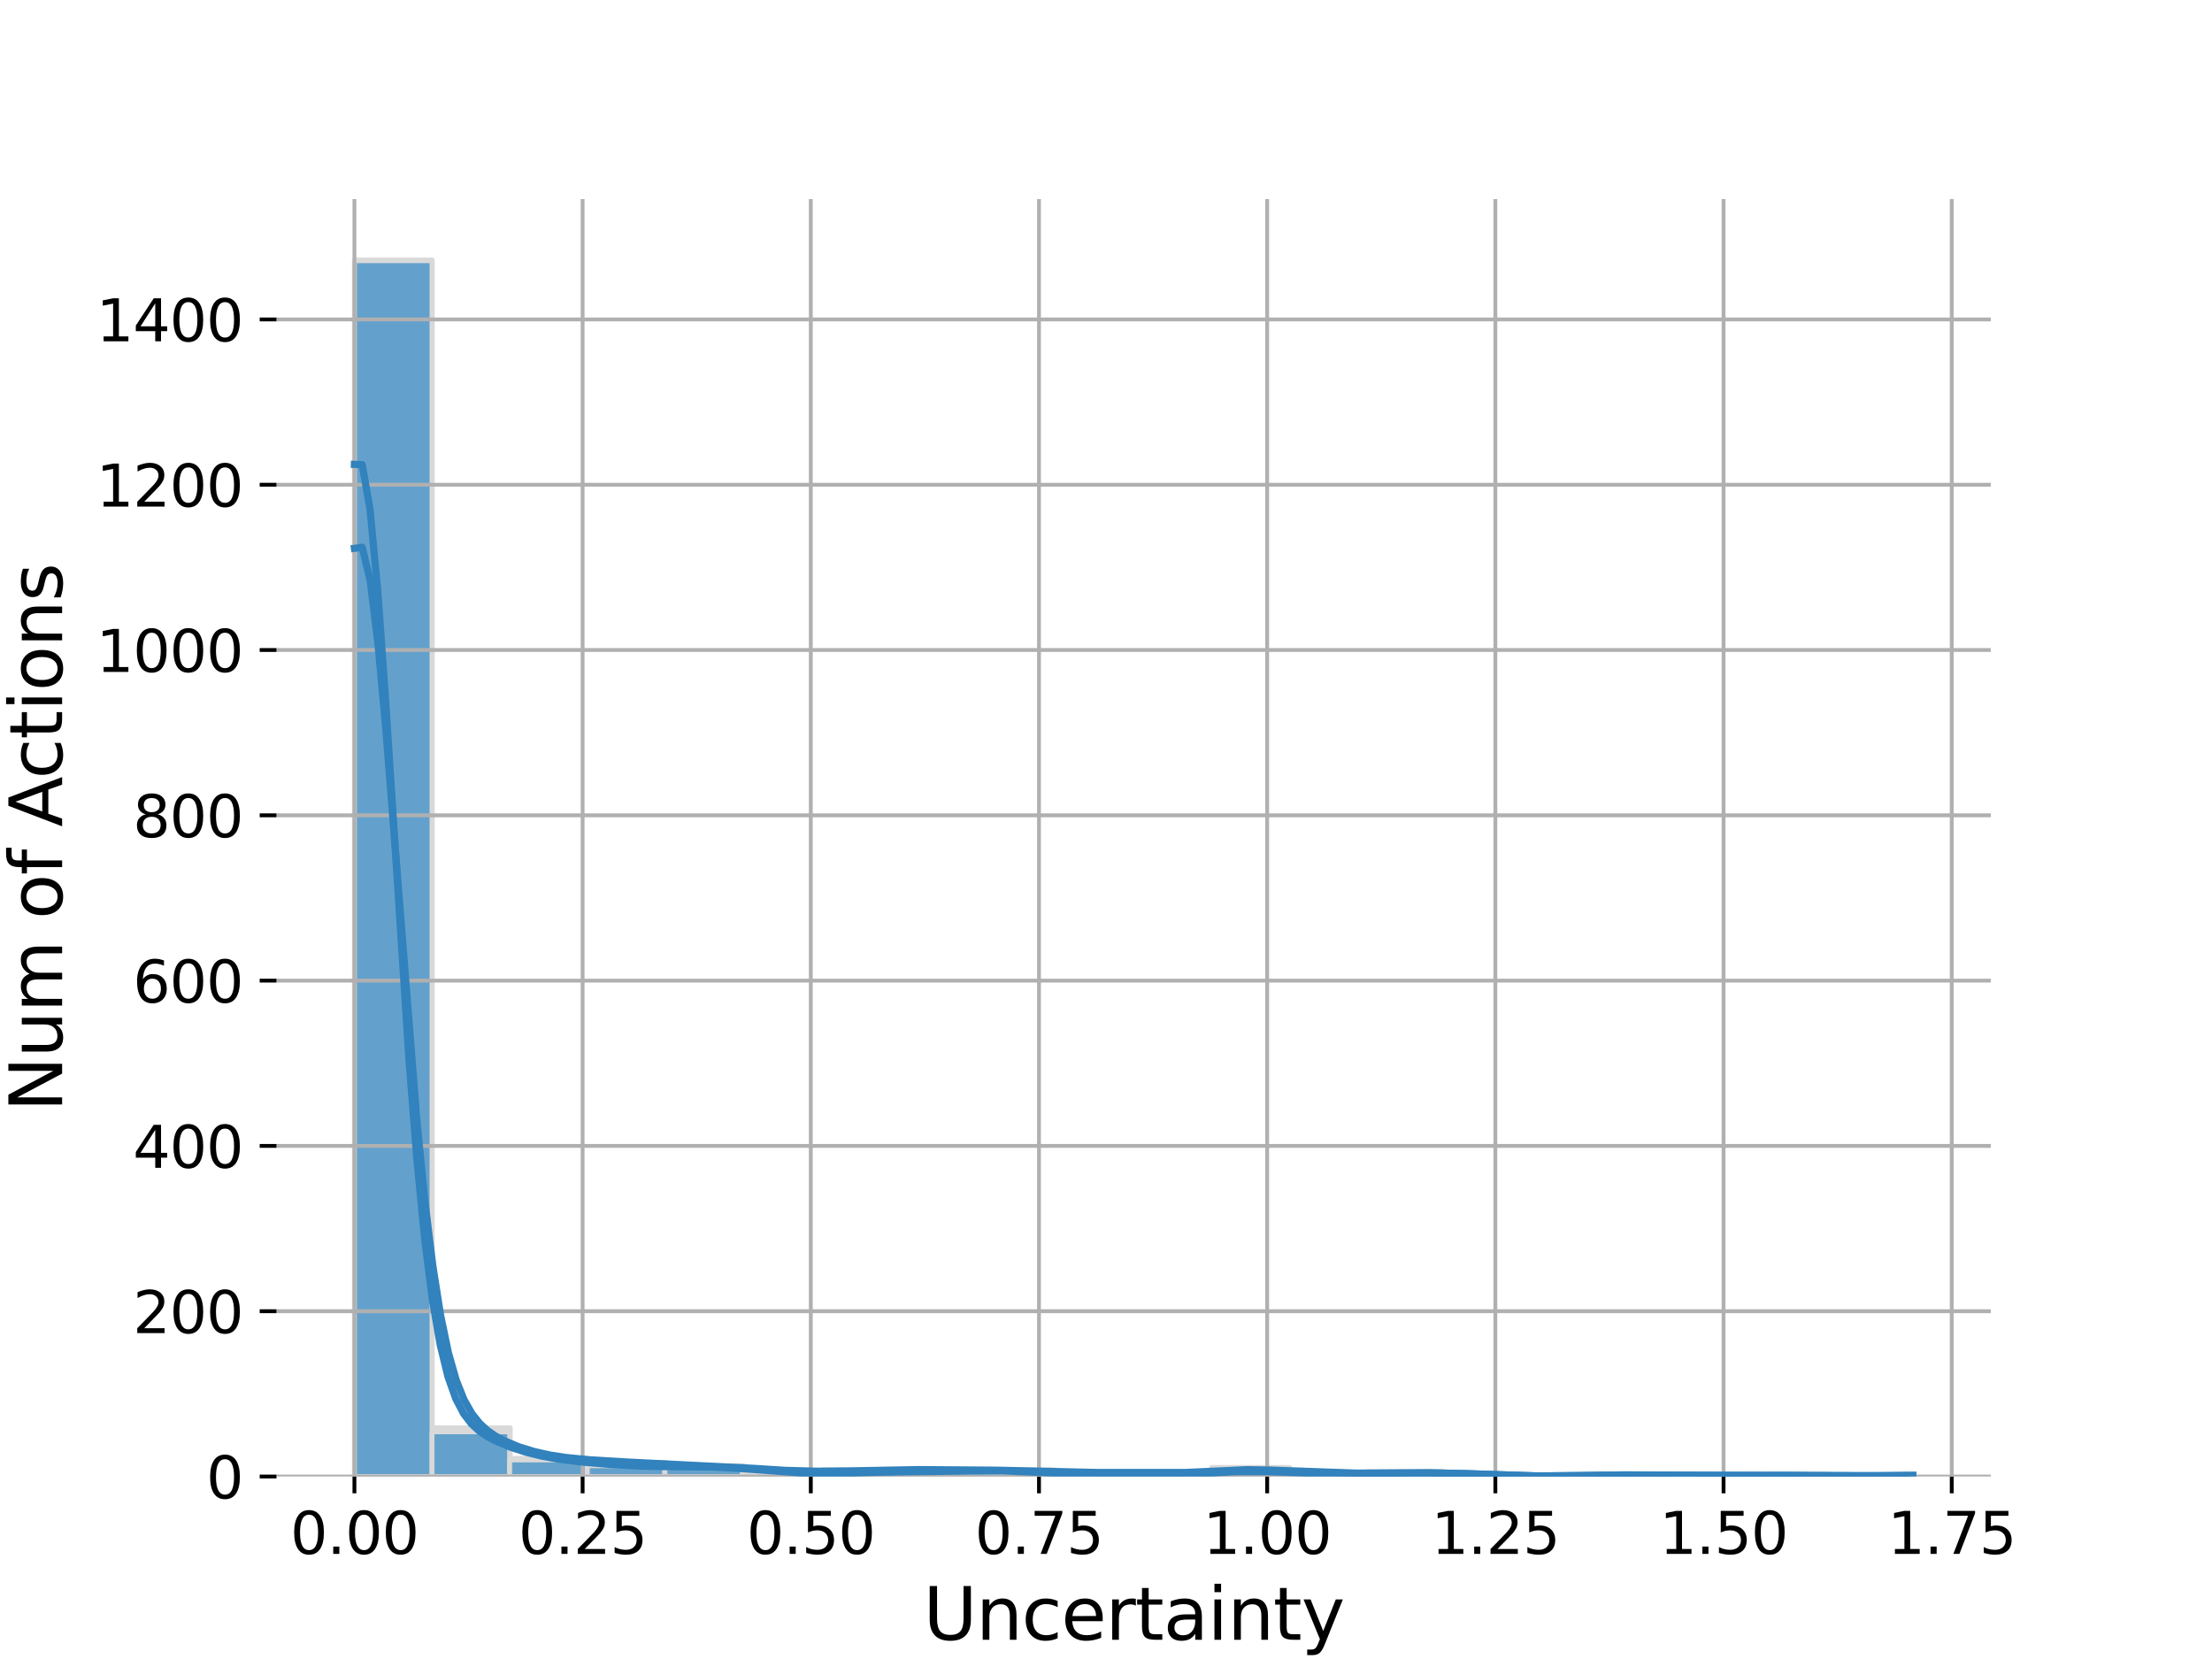 <?xml version="1.0" encoding="utf-8" standalone="no"?>
<!DOCTYPE svg PUBLIC "-//W3C//DTD SVG 1.1//EN"
  "http://www.w3.org/Graphics/SVG/1.1/DTD/svg11.dtd">
<svg xmlns:xlink="http://www.w3.org/1999/xlink" width="460.8pt" height="345.6pt" viewBox="0 0 460.8 345.6" xmlns="http://www.w3.org/2000/svg" version="1.1">
 <defs>
  <style type="text/css">*{stroke-linejoin: round; stroke-linecap: butt}</style>
 </defs>
 <g id="figure_1">
  <g id="patch_1">
   <path d="M 0 345.6 
L 460.8 345.6 
L 460.8 0 
L 0 0 
z
" style="fill: #ffffff"/>
  </g>
  <g id="axes_1">
   <g id="patch_2">
    <path d="M 57.6 307.584 
L 414.72 307.584 
L 414.72 41.472 
L 57.6 41.472 
z
" style="fill: #ffffff"/>
   </g>
   <g id="patch_3">
    <path d="M 73.833 307.584 
L 90.065 307.584 
L 90.065 54.144 
L 73.833 54.144 
z
" clip-path="url(#pf784ac815c)" style="fill: #3182bd; fill-opacity: 0.5; stroke: #d9d9d9; stroke-linejoin: miter"/>
   </g>
   <g id="patch_4">
    <path d="M 90.065 307.584 
L 106.298 307.584 
L 106.298 297.426 
L 90.065 297.426 
z
" clip-path="url(#pf784ac815c)" style="fill: #3182bd; fill-opacity: 0.5; stroke: #d9d9d9; stroke-linejoin: miter"/>
   </g>
   <g id="patch_5">
    <path d="M 106.298 307.584 
L 122.531 307.584 
L 122.531 303.796 
L 106.298 303.796 
z
" clip-path="url(#pf784ac815c)" style="fill: #3182bd; fill-opacity: 0.5; stroke: #d9d9d9; stroke-linejoin: miter"/>
   </g>
   <g id="patch_6">
    <path d="M 122.531 307.584 
L 138.764 307.584 
L 138.764 304.657 
L 122.531 304.657 
z
" clip-path="url(#pf784ac815c)" style="fill: #3182bd; fill-opacity: 0.5; stroke: #d9d9d9; stroke-linejoin: miter"/>
   </g>
   <g id="patch_7">
    <path d="M 138.764 307.584 
L 154.996 307.584 
L 154.996 305.346 
L 138.764 305.346 
z
" clip-path="url(#pf784ac815c)" style="fill: #3182bd; fill-opacity: 0.5; stroke: #d9d9d9; stroke-linejoin: miter"/>
   </g>
   <g id="patch_8">
    <path d="M 154.996 307.584 
L 171.229 307.584 
L 171.229 306.379 
L 154.996 306.379 
z
" clip-path="url(#pf784ac815c)" style="fill: #3182bd; fill-opacity: 0.5; stroke: #d9d9d9; stroke-linejoin: miter"/>
   </g>
   <g id="patch_9">
    <path d="M 171.229 307.584 
L 187.462 307.584 
L 187.462 306.207 
L 171.229 306.207 
z
" clip-path="url(#pf784ac815c)" style="fill: #3182bd; fill-opacity: 0.5; stroke: #d9d9d9; stroke-linejoin: miter"/>
   </g>
   <g id="patch_10">
    <path d="M 187.462 307.584 
L 203.695 307.584 
L 203.695 306.379 
L 187.462 306.379 
z
" clip-path="url(#pf784ac815c)" style="fill: #3182bd; fill-opacity: 0.5; stroke: #d9d9d9; stroke-linejoin: miter"/>
   </g>
   <g id="patch_11">
    <path d="M 203.695 307.584 
L 219.927 307.584 
L 219.927 306.207 
L 203.695 306.207 
z
" clip-path="url(#pf784ac815c)" style="fill: #3182bd; fill-opacity: 0.5; stroke: #d9d9d9; stroke-linejoin: miter"/>
   </g>
   <g id="patch_12">
    <path d="M 219.927 307.584 
L 236.16 307.584 
L 236.16 306.723 
L 219.927 306.723 
z
" clip-path="url(#pf784ac815c)" style="fill: #3182bd; fill-opacity: 0.5; stroke: #d9d9d9; stroke-linejoin: miter"/>
   </g>
   <g id="patch_13">
    <path d="M 236.16 307.584 
L 252.393 307.584 
L 252.393 307.24 
L 236.16 307.24 
z
" clip-path="url(#pf784ac815c)" style="fill: #3182bd; fill-opacity: 0.5; stroke: #d9d9d9; stroke-linejoin: miter"/>
   </g>
   <g id="patch_14">
    <path d="M 252.393 307.584 
L 268.625 307.584 
L 268.625 305.69 
L 252.393 305.69 
z
" clip-path="url(#pf784ac815c)" style="fill: #3182bd; fill-opacity: 0.5; stroke: #d9d9d9; stroke-linejoin: miter"/>
   </g>
   <g id="patch_15">
    <path d="M 268.625 307.584 
L 284.858 307.584 
L 284.858 307.067 
L 268.625 307.067 
z
" clip-path="url(#pf784ac815c)" style="fill: #3182bd; fill-opacity: 0.5; stroke: #d9d9d9; stroke-linejoin: miter"/>
   </g>
   <g id="patch_16">
    <path d="M 284.858 307.584 
L 301.091 307.584 
L 301.091 306.551 
L 284.858 306.551 
z
" clip-path="url(#pf784ac815c)" style="fill: #3182bd; fill-opacity: 0.5; stroke: #d9d9d9; stroke-linejoin: miter"/>
   </g>
   <g id="patch_17">
    <path d="M 301.091 307.584 
L 317.324 307.584 
L 317.324 307.24 
L 301.091 307.24 
z
" clip-path="url(#pf784ac815c)" style="fill: #3182bd; fill-opacity: 0.5; stroke: #d9d9d9; stroke-linejoin: miter"/>
   </g>
   <g id="patch_18">
    <path d="M 317.324 307.584 
L 333.556 307.584 
L 333.556 307.584 
L 317.324 307.584 
z
" clip-path="url(#pf784ac815c)" style="fill: #3182bd; fill-opacity: 0.5; stroke: #d9d9d9; stroke-linejoin: miter"/>
   </g>
   <g id="patch_19">
    <path d="M 333.556 307.584 
L 349.789 307.584 
L 349.789 307.067 
L 333.556 307.067 
z
" clip-path="url(#pf784ac815c)" style="fill: #3182bd; fill-opacity: 0.5; stroke: #d9d9d9; stroke-linejoin: miter"/>
   </g>
   <g id="patch_20">
    <path d="M 349.789 307.584 
L 366.022 307.584 
L 366.022 307.412 
L 349.789 307.412 
z
" clip-path="url(#pf784ac815c)" style="fill: #3182bd; fill-opacity: 0.5; stroke: #d9d9d9; stroke-linejoin: miter"/>
   </g>
   <g id="patch_21">
    <path d="M 366.022 307.584 
L 382.255 307.584 
L 382.255 307.412 
L 366.022 307.412 
z
" clip-path="url(#pf784ac815c)" style="fill: #3182bd; fill-opacity: 0.5; stroke: #d9d9d9; stroke-linejoin: miter"/>
   </g>
   <g id="patch_22">
    <path d="M 382.255 307.584 
L 398.487 307.584 
L 398.487 307.24 
L 382.255 307.24 
z
" clip-path="url(#pf784ac815c)" style="fill: #3182bd; fill-opacity: 0.5; stroke: #d9d9d9; stroke-linejoin: miter"/>
   </g>
   <g id="patch_23">
    <path d="M 73.833 307.584 
L 89.993 307.584 
L 89.993 54.316 
L 73.833 54.316 
z
" clip-path="url(#pf784ac815c)" style="fill: #3182bd; fill-opacity: 0.5; stroke: #d9d9d9; stroke-linejoin: miter"/>
   </g>
   <g id="patch_24">
    <path d="M 89.993 307.584 
L 106.154 307.584 
L 106.154 298.287 
L 89.993 298.287 
z
" clip-path="url(#pf784ac815c)" style="fill: #3182bd; fill-opacity: 0.5; stroke: #d9d9d9; stroke-linejoin: miter"/>
   </g>
   <g id="patch_25">
    <path d="M 106.154 307.584 
L 122.314 307.584 
L 122.314 304.141 
L 106.154 304.141 
z
" clip-path="url(#pf784ac815c)" style="fill: #3182bd; fill-opacity: 0.5; stroke: #d9d9d9; stroke-linejoin: miter"/>
   </g>
   <g id="patch_26">
    <path d="M 122.314 307.584 
L 138.475 307.584 
L 138.475 305.346 
L 122.314 305.346 
z
" clip-path="url(#pf784ac815c)" style="fill: #3182bd; fill-opacity: 0.5; stroke: #d9d9d9; stroke-linejoin: miter"/>
   </g>
   <g id="patch_27">
    <path d="M 138.475 307.584 
L 154.635 307.584 
L 154.635 305.69 
L 138.475 305.69 
z
" clip-path="url(#pf784ac815c)" style="fill: #3182bd; fill-opacity: 0.5; stroke: #d9d9d9; stroke-linejoin: miter"/>
   </g>
   <g id="patch_28">
    <path d="M 154.635 307.584 
L 170.796 307.584 
L 170.796 306.723 
L 154.635 306.723 
z
" clip-path="url(#pf784ac815c)" style="fill: #3182bd; fill-opacity: 0.5; stroke: #d9d9d9; stroke-linejoin: miter"/>
   </g>
   <g id="patch_29">
    <path d="M 170.796 307.584 
L 186.956 307.584 
L 186.956 306.723 
L 170.796 306.723 
z
" clip-path="url(#pf784ac815c)" style="fill: #3182bd; fill-opacity: 0.5; stroke: #d9d9d9; stroke-linejoin: miter"/>
   </g>
   <g id="patch_30">
    <path d="M 186.956 307.584 
L 203.117 307.584 
L 203.117 306.723 
L 186.956 306.723 
z
" clip-path="url(#pf784ac815c)" style="fill: #3182bd; fill-opacity: 0.5; stroke: #d9d9d9; stroke-linejoin: miter"/>
   </g>
   <g id="patch_31">
    <path d="M 203.117 307.584 
L 219.277 307.584 
L 219.277 306.207 
L 203.117 306.207 
z
" clip-path="url(#pf784ac815c)" style="fill: #3182bd; fill-opacity: 0.5; stroke: #d9d9d9; stroke-linejoin: miter"/>
   </g>
   <g id="patch_32">
    <path d="M 219.277 307.584 
L 235.438 307.584 
L 235.438 307.067 
L 219.277 307.067 
z
" clip-path="url(#pf784ac815c)" style="fill: #3182bd; fill-opacity: 0.5; stroke: #d9d9d9; stroke-linejoin: miter"/>
   </g>
   <g id="patch_33">
    <path d="M 235.438 307.584 
L 251.598 307.584 
L 251.598 307.584 
L 235.438 307.584 
z
" clip-path="url(#pf784ac815c)" style="fill: #3182bd; fill-opacity: 0.5; stroke: #d9d9d9; stroke-linejoin: miter"/>
   </g>
   <g id="patch_34">
    <path d="M 251.598 307.584 
L 267.759 307.584 
L 267.759 306.379 
L 251.598 306.379 
z
" clip-path="url(#pf784ac815c)" style="fill: #3182bd; fill-opacity: 0.5; stroke: #d9d9d9; stroke-linejoin: miter"/>
   </g>
   <g id="patch_35">
    <path d="M 267.759 307.584 
L 283.919 307.584 
L 283.919 307.067 
L 267.759 307.067 
z
" clip-path="url(#pf784ac815c)" style="fill: #3182bd; fill-opacity: 0.5; stroke: #d9d9d9; stroke-linejoin: miter"/>
   </g>
   <g id="patch_36">
    <path d="M 283.919 307.584 
L 300.079 307.584 
L 300.079 306.723 
L 283.919 306.723 
z
" clip-path="url(#pf784ac815c)" style="fill: #3182bd; fill-opacity: 0.5; stroke: #d9d9d9; stroke-linejoin: miter"/>
   </g>
   <g id="patch_37">
    <path d="M 300.079 307.584 
L 316.24 307.584 
L 316.24 307.067 
L 300.079 307.067 
z
" clip-path="url(#pf784ac815c)" style="fill: #3182bd; fill-opacity: 0.5; stroke: #d9d9d9; stroke-linejoin: miter"/>
   </g>
   <g id="patch_38">
    <path d="M 316.24 307.584 
L 332.4 307.584 
L 332.4 307.584 
L 316.24 307.584 
z
" clip-path="url(#pf784ac815c)" style="fill: #3182bd; fill-opacity: 0.5; stroke: #d9d9d9; stroke-linejoin: miter"/>
   </g>
   <g id="patch_39">
    <path d="M 332.4 307.584 
L 348.561 307.584 
L 348.561 307.067 
L 332.4 307.067 
z
" clip-path="url(#pf784ac815c)" style="fill: #3182bd; fill-opacity: 0.5; stroke: #d9d9d9; stroke-linejoin: miter"/>
   </g>
   <g id="patch_40">
    <path d="M 348.561 307.584 
L 364.721 307.584 
L 364.721 307.584 
L 348.561 307.584 
z
" clip-path="url(#pf784ac815c)" style="fill: #3182bd; fill-opacity: 0.5; stroke: #d9d9d9; stroke-linejoin: miter"/>
   </g>
   <g id="patch_41">
    <path d="M 364.721 307.584 
L 380.882 307.584 
L 380.882 307.24 
L 364.721 307.24 
z
" clip-path="url(#pf784ac815c)" style="fill: #3182bd; fill-opacity: 0.5; stroke: #d9d9d9; stroke-linejoin: miter"/>
   </g>
   <g id="patch_42">
    <path d="M 380.882 307.584 
L 397.042 307.584 
L 397.042 307.412 
L 380.882 307.412 
z
" clip-path="url(#pf784ac815c)" style="fill: #3182bd; fill-opacity: 0.5; stroke: #d9d9d9; stroke-linejoin: miter"/>
   </g>
   <g id="matplotlib.axis_1">
    <g id="xtick_1">
     <g id="line2d_1">
      <path d="M 73.833 307.584 
L 73.833 41.472 
" clip-path="url(#pf784ac815c)" style="fill: none; stroke: #b0b0b0; stroke-width: 0.8; stroke-linecap: square"/>
     </g>
     <g id="line2d_2">
      <defs>
       <path id="m22fad3b783" d="M 0 0 
L 0 3.5 
" style="stroke: #000000; stroke-width: 0.8"/>
      </defs>
      <g>
       <use xlink:href="#m22fad3b783" x="73.833" y="307.584" style="stroke: #000000; stroke-width: 0.8"/>
      </g>
     </g>
     <g id="text_1">
      <!-- 0.00 -->
      <g transform="translate(60.473 323.702)scale(0.12 -0.12)">
       <defs>
        <path id="DejaVuSans-30" d="M 2034 4250 
Q 1547 4250 1301 3770 
Q 1056 3291 1056 2328 
Q 1056 1369 1301 889 
Q 1547 409 2034 409 
Q 2525 409 2770 889 
Q 3016 1369 3016 2328 
Q 3016 3291 2770 3770 
Q 2525 4250 2034 4250 
z
M 2034 4750 
Q 2819 4750 3233 4129 
Q 3647 3509 3647 2328 
Q 3647 1150 3233 529 
Q 2819 -91 2034 -91 
Q 1250 -91 836 529 
Q 422 1150 422 2328 
Q 422 3509 836 4129 
Q 1250 4750 2034 4750 
z
" transform="scale(0.016)"/>
        <path id="DejaVuSans-2e" d="M 684 794 
L 1344 794 
L 1344 0 
L 684 0 
L 684 794 
z
" transform="scale(0.016)"/>
       </defs>
       <use xlink:href="#DejaVuSans-30"/>
       <use xlink:href="#DejaVuSans-2e" x="63.623"/>
       <use xlink:href="#DejaVuSans-30" x="95.41"/>
       <use xlink:href="#DejaVuSans-30" x="159.033"/>
      </g>
     </g>
    </g>
    <g id="xtick_2">
     <g id="line2d_3">
      <path d="M 121.368 307.584 
L 121.368 41.472 
" clip-path="url(#pf784ac815c)" style="fill: none; stroke: #b0b0b0; stroke-width: 0.8; stroke-linecap: square"/>
     </g>
     <g id="line2d_4">
      <g>
       <use xlink:href="#m22fad3b783" x="121.368" y="307.584" style="stroke: #000000; stroke-width: 0.8"/>
      </g>
     </g>
     <g id="text_2">
      <!-- 0.25 -->
      <g transform="translate(108.009 323.702)scale(0.12 -0.12)">
       <defs>
        <path id="DejaVuSans-32" d="M 1228 531 
L 3431 531 
L 3431 0 
L 469 0 
L 469 531 
Q 828 903 1448 1529 
Q 2069 2156 2228 2338 
Q 2531 2678 2651 2914 
Q 2772 3150 2772 3378 
Q 2772 3750 2511 3984 
Q 2250 4219 1831 4219 
Q 1534 4219 1204 4116 
Q 875 4013 500 3803 
L 500 4441 
Q 881 4594 1212 4672 
Q 1544 4750 1819 4750 
Q 2544 4750 2975 4387 
Q 3406 4025 3406 3419 
Q 3406 3131 3298 2873 
Q 3191 2616 2906 2266 
Q 2828 2175 2409 1742 
Q 1991 1309 1228 531 
z
" transform="scale(0.016)"/>
        <path id="DejaVuSans-35" d="M 691 4666 
L 3169 4666 
L 3169 4134 
L 1269 4134 
L 1269 2991 
Q 1406 3038 1543 3061 
Q 1681 3084 1819 3084 
Q 2600 3084 3056 2656 
Q 3513 2228 3513 1497 
Q 3513 744 3044 326 
Q 2575 -91 1722 -91 
Q 1428 -91 1123 -41 
Q 819 9 494 109 
L 494 744 
Q 775 591 1075 516 
Q 1375 441 1709 441 
Q 2250 441 2565 725 
Q 2881 1009 2881 1497 
Q 2881 1984 2565 2268 
Q 2250 2553 1709 2553 
Q 1456 2553 1204 2497 
Q 953 2441 691 2322 
L 691 4666 
z
" transform="scale(0.016)"/>
       </defs>
       <use xlink:href="#DejaVuSans-30"/>
       <use xlink:href="#DejaVuSans-2e" x="63.623"/>
       <use xlink:href="#DejaVuSans-32" x="95.41"/>
       <use xlink:href="#DejaVuSans-35" x="159.033"/>
      </g>
     </g>
    </g>
    <g id="xtick_3">
     <g id="line2d_5">
      <path d="M 168.904 307.584 
L 168.904 41.472 
" clip-path="url(#pf784ac815c)" style="fill: none; stroke: #b0b0b0; stroke-width: 0.8; stroke-linecap: square"/>
     </g>
     <g id="line2d_6">
      <g>
       <use xlink:href="#m22fad3b783" x="168.904" y="307.584" style="stroke: #000000; stroke-width: 0.8"/>
      </g>
     </g>
     <g id="text_3">
      <!-- 0.50 -->
      <g transform="translate(155.545 323.702)scale(0.12 -0.12)">
       <use xlink:href="#DejaVuSans-30"/>
       <use xlink:href="#DejaVuSans-2e" x="63.623"/>
       <use xlink:href="#DejaVuSans-35" x="95.41"/>
       <use xlink:href="#DejaVuSans-30" x="159.033"/>
      </g>
     </g>
    </g>
    <g id="xtick_4">
     <g id="line2d_7">
      <path d="M 216.44 307.584 
L 216.44 41.472 
" clip-path="url(#pf784ac815c)" style="fill: none; stroke: #b0b0b0; stroke-width: 0.8; stroke-linecap: square"/>
     </g>
     <g id="line2d_8">
      <g>
       <use xlink:href="#m22fad3b783" x="216.44" y="307.584" style="stroke: #000000; stroke-width: 0.8"/>
      </g>
     </g>
     <g id="text_4">
      <!-- 0.75 -->
      <g transform="translate(203.08 323.702)scale(0.12 -0.12)">
       <defs>
        <path id="DejaVuSans-37" d="M 525 4666 
L 3525 4666 
L 3525 4397 
L 1831 0 
L 1172 0 
L 2766 4134 
L 525 4134 
L 525 4666 
z
" transform="scale(0.016)"/>
       </defs>
       <use xlink:href="#DejaVuSans-30"/>
       <use xlink:href="#DejaVuSans-2e" x="63.623"/>
       <use xlink:href="#DejaVuSans-37" x="95.41"/>
       <use xlink:href="#DejaVuSans-35" x="159.033"/>
      </g>
     </g>
    </g>
    <g id="xtick_5">
     <g id="line2d_9">
      <path d="M 263.975 307.584 
L 263.975 41.472 
" clip-path="url(#pf784ac815c)" style="fill: none; stroke: #b0b0b0; stroke-width: 0.8; stroke-linecap: square"/>
     </g>
     <g id="line2d_10">
      <g>
       <use xlink:href="#m22fad3b783" x="263.975" y="307.584" style="stroke: #000000; stroke-width: 0.8"/>
      </g>
     </g>
     <g id="text_5">
      <!-- 1.00 -->
      <g transform="translate(250.616 323.702)scale(0.12 -0.12)">
       <defs>
        <path id="DejaVuSans-31" d="M 794 531 
L 1825 531 
L 1825 4091 
L 703 3866 
L 703 4441 
L 1819 4666 
L 2450 4666 
L 2450 531 
L 3481 531 
L 3481 0 
L 794 0 
L 794 531 
z
" transform="scale(0.016)"/>
       </defs>
       <use xlink:href="#DejaVuSans-31"/>
       <use xlink:href="#DejaVuSans-2e" x="63.623"/>
       <use xlink:href="#DejaVuSans-30" x="95.41"/>
       <use xlink:href="#DejaVuSans-30" x="159.033"/>
      </g>
     </g>
    </g>
    <g id="xtick_6">
     <g id="line2d_11">
      <path d="M 311.511 307.584 
L 311.511 41.472 
" clip-path="url(#pf784ac815c)" style="fill: none; stroke: #b0b0b0; stroke-width: 0.8; stroke-linecap: square"/>
     </g>
     <g id="line2d_12">
      <g>
       <use xlink:href="#m22fad3b783" x="311.511" y="307.584" style="stroke: #000000; stroke-width: 0.8"/>
      </g>
     </g>
     <g id="text_6">
      <!-- 1.25 -->
      <g transform="translate(298.152 323.702)scale(0.12 -0.12)">
       <use xlink:href="#DejaVuSans-31"/>
       <use xlink:href="#DejaVuSans-2e" x="63.623"/>
       <use xlink:href="#DejaVuSans-32" x="95.41"/>
       <use xlink:href="#DejaVuSans-35" x="159.033"/>
      </g>
     </g>
    </g>
    <g id="xtick_7">
     <g id="line2d_13">
      <path d="M 359.047 307.584 
L 359.047 41.472 
" clip-path="url(#pf784ac815c)" style="fill: none; stroke: #b0b0b0; stroke-width: 0.8; stroke-linecap: square"/>
     </g>
     <g id="line2d_14">
      <g>
       <use xlink:href="#m22fad3b783" x="359.047" y="307.584" style="stroke: #000000; stroke-width: 0.8"/>
      </g>
     </g>
     <g id="text_7">
      <!-- 1.50 -->
      <g transform="translate(345.687 323.702)scale(0.12 -0.12)">
       <use xlink:href="#DejaVuSans-31"/>
       <use xlink:href="#DejaVuSans-2e" x="63.623"/>
       <use xlink:href="#DejaVuSans-35" x="95.41"/>
       <use xlink:href="#DejaVuSans-30" x="159.033"/>
      </g>
     </g>
    </g>
    <g id="xtick_8">
     <g id="line2d_15">
      <path d="M 406.582 307.584 
L 406.582 41.472 
" clip-path="url(#pf784ac815c)" style="fill: none; stroke: #b0b0b0; stroke-width: 0.8; stroke-linecap: square"/>
     </g>
     <g id="line2d_16">
      <g>
       <use xlink:href="#m22fad3b783" x="406.582" y="307.584" style="stroke: #000000; stroke-width: 0.8"/>
      </g>
     </g>
     <g id="text_8">
      <!-- 1.75 -->
      <g transform="translate(393.223 323.702)scale(0.12 -0.12)">
       <use xlink:href="#DejaVuSans-31"/>
       <use xlink:href="#DejaVuSans-2e" x="63.623"/>
       <use xlink:href="#DejaVuSans-37" x="95.41"/>
       <use xlink:href="#DejaVuSans-35" x="159.033"/>
      </g>
     </g>
    </g>
    <g id="text_9">
     <!-- Uncertainty -->
     <g transform="translate(192.344 341.595)scale(0.15 -0.15)">
      <defs>
       <path id="DejaVuSans-55" d="M 556 4666 
L 1191 4666 
L 1191 1831 
Q 1191 1081 1462 751 
Q 1734 422 2344 422 
Q 2950 422 3222 751 
Q 3494 1081 3494 1831 
L 3494 4666 
L 4128 4666 
L 4128 1753 
Q 4128 841 3676 375 
Q 3225 -91 2344 -91 
Q 1459 -91 1007 375 
Q 556 841 556 1753 
L 556 4666 
z
" transform="scale(0.016)"/>
       <path id="DejaVuSans-6e" d="M 3513 2113 
L 3513 0 
L 2938 0 
L 2938 2094 
Q 2938 2591 2744 2837 
Q 2550 3084 2163 3084 
Q 1697 3084 1428 2787 
Q 1159 2491 1159 1978 
L 1159 0 
L 581 0 
L 581 3500 
L 1159 3500 
L 1159 2956 
Q 1366 3272 1645 3428 
Q 1925 3584 2291 3584 
Q 2894 3584 3203 3211 
Q 3513 2838 3513 2113 
z
" transform="scale(0.016)"/>
       <path id="DejaVuSans-63" d="M 3122 3366 
L 3122 2828 
Q 2878 2963 2633 3030 
Q 2388 3097 2138 3097 
Q 1578 3097 1268 2742 
Q 959 2388 959 1747 
Q 959 1106 1268 751 
Q 1578 397 2138 397 
Q 2388 397 2633 464 
Q 2878 531 3122 666 
L 3122 134 
Q 2881 22 2623 -34 
Q 2366 -91 2075 -91 
Q 1284 -91 818 406 
Q 353 903 353 1747 
Q 353 2603 823 3093 
Q 1294 3584 2113 3584 
Q 2378 3584 2631 3529 
Q 2884 3475 3122 3366 
z
" transform="scale(0.016)"/>
       <path id="DejaVuSans-65" d="M 3597 1894 
L 3597 1613 
L 953 1613 
Q 991 1019 1311 708 
Q 1631 397 2203 397 
Q 2534 397 2845 478 
Q 3156 559 3463 722 
L 3463 178 
Q 3153 47 2828 -22 
Q 2503 -91 2169 -91 
Q 1331 -91 842 396 
Q 353 884 353 1716 
Q 353 2575 817 3079 
Q 1281 3584 2069 3584 
Q 2775 3584 3186 3129 
Q 3597 2675 3597 1894 
z
M 3022 2063 
Q 3016 2534 2758 2815 
Q 2500 3097 2075 3097 
Q 1594 3097 1305 2825 
Q 1016 2553 972 2059 
L 3022 2063 
z
" transform="scale(0.016)"/>
       <path id="DejaVuSans-72" d="M 2631 2963 
Q 2534 3019 2420 3045 
Q 2306 3072 2169 3072 
Q 1681 3072 1420 2755 
Q 1159 2438 1159 1844 
L 1159 0 
L 581 0 
L 581 3500 
L 1159 3500 
L 1159 2956 
Q 1341 3275 1631 3429 
Q 1922 3584 2338 3584 
Q 2397 3584 2469 3576 
Q 2541 3569 2628 3553 
L 2631 2963 
z
" transform="scale(0.016)"/>
       <path id="DejaVuSans-74" d="M 1172 4494 
L 1172 3500 
L 2356 3500 
L 2356 3053 
L 1172 3053 
L 1172 1153 
Q 1172 725 1289 603 
Q 1406 481 1766 481 
L 2356 481 
L 2356 0 
L 1766 0 
Q 1100 0 847 248 
Q 594 497 594 1153 
L 594 3053 
L 172 3053 
L 172 3500 
L 594 3500 
L 594 4494 
L 1172 4494 
z
" transform="scale(0.016)"/>
       <path id="DejaVuSans-61" d="M 2194 1759 
Q 1497 1759 1228 1600 
Q 959 1441 959 1056 
Q 959 750 1161 570 
Q 1363 391 1709 391 
Q 2188 391 2477 730 
Q 2766 1069 2766 1631 
L 2766 1759 
L 2194 1759 
z
M 3341 1997 
L 3341 0 
L 2766 0 
L 2766 531 
Q 2569 213 2275 61 
Q 1981 -91 1556 -91 
Q 1019 -91 701 211 
Q 384 513 384 1019 
Q 384 1609 779 1909 
Q 1175 2209 1959 2209 
L 2766 2209 
L 2766 2266 
Q 2766 2663 2505 2880 
Q 2244 3097 1772 3097 
Q 1472 3097 1187 3025 
Q 903 2953 641 2809 
L 641 3341 
Q 956 3463 1253 3523 
Q 1550 3584 1831 3584 
Q 2591 3584 2966 3190 
Q 3341 2797 3341 1997 
z
" transform="scale(0.016)"/>
       <path id="DejaVuSans-69" d="M 603 3500 
L 1178 3500 
L 1178 0 
L 603 0 
L 603 3500 
z
M 603 4863 
L 1178 4863 
L 1178 4134 
L 603 4134 
L 603 4863 
z
" transform="scale(0.016)"/>
       <path id="DejaVuSans-79" d="M 2059 -325 
Q 1816 -950 1584 -1140 
Q 1353 -1331 966 -1331 
L 506 -1331 
L 506 -850 
L 844 -850 
Q 1081 -850 1212 -737 
Q 1344 -625 1503 -206 
L 1606 56 
L 191 3500 
L 800 3500 
L 1894 763 
L 2988 3500 
L 3597 3500 
L 2059 -325 
z
" transform="scale(0.016)"/>
      </defs>
      <use xlink:href="#DejaVuSans-55"/>
      <use xlink:href="#DejaVuSans-6e" x="73.193"/>
      <use xlink:href="#DejaVuSans-63" x="136.572"/>
      <use xlink:href="#DejaVuSans-65" x="191.553"/>
      <use xlink:href="#DejaVuSans-72" x="253.076"/>
      <use xlink:href="#DejaVuSans-74" x="294.189"/>
      <use xlink:href="#DejaVuSans-61" x="333.398"/>
      <use xlink:href="#DejaVuSans-69" x="394.678"/>
      <use xlink:href="#DejaVuSans-6e" x="422.461"/>
      <use xlink:href="#DejaVuSans-74" x="485.84"/>
      <use xlink:href="#DejaVuSans-79" x="525.049"/>
     </g>
    </g>
   </g>
   <g id="matplotlib.axis_2">
    <g id="ytick_1">
     <g id="line2d_17">
      <path d="M 57.6 307.584 
L 414.72 307.584 
" clip-path="url(#pf784ac815c)" style="fill: none; stroke: #b0b0b0; stroke-width: 0.8; stroke-linecap: square"/>
     </g>
     <g id="line2d_18">
      <defs>
       <path id="m5dfb2eb81f" d="M 0 0 
L -3.5 0 
" style="stroke: #000000; stroke-width: 0.8"/>
      </defs>
      <g>
       <use xlink:href="#m5dfb2eb81f" x="57.6" y="307.584" style="stroke: #000000; stroke-width: 0.8"/>
      </g>
     </g>
     <g id="text_10">
      <!-- 0 -->
      <g transform="translate(42.965 312.143)scale(0.12 -0.12)">
       <use xlink:href="#DejaVuSans-30"/>
      </g>
     </g>
    </g>
    <g id="ytick_2">
     <g id="line2d_19">
      <path d="M 57.6 273.149 
L 414.72 273.149 
" clip-path="url(#pf784ac815c)" style="fill: none; stroke: #b0b0b0; stroke-width: 0.8; stroke-linecap: square"/>
     </g>
     <g id="line2d_20">
      <g>
       <use xlink:href="#m5dfb2eb81f" x="57.6" y="273.149" style="stroke: #000000; stroke-width: 0.8"/>
      </g>
     </g>
     <g id="text_11">
      <!-- 200 -->
      <g transform="translate(27.695 277.708)scale(0.12 -0.12)">
       <use xlink:href="#DejaVuSans-32"/>
       <use xlink:href="#DejaVuSans-30" x="63.623"/>
       <use xlink:href="#DejaVuSans-30" x="127.246"/>
      </g>
     </g>
    </g>
    <g id="ytick_3">
     <g id="line2d_21">
      <path d="M 57.6 238.714 
L 414.72 238.714 
" clip-path="url(#pf784ac815c)" style="fill: none; stroke: #b0b0b0; stroke-width: 0.8; stroke-linecap: square"/>
     </g>
     <g id="line2d_22">
      <g>
       <use xlink:href="#m5dfb2eb81f" x="57.6" y="238.714" style="stroke: #000000; stroke-width: 0.8"/>
      </g>
     </g>
     <g id="text_12">
      <!-- 400 -->
      <g transform="translate(27.695 243.273)scale(0.12 -0.12)">
       <defs>
        <path id="DejaVuSans-34" d="M 2419 4116 
L 825 1625 
L 2419 1625 
L 2419 4116 
z
M 2253 4666 
L 3047 4666 
L 3047 1625 
L 3713 1625 
L 3713 1100 
L 3047 1100 
L 3047 0 
L 2419 0 
L 2419 1100 
L 313 1100 
L 313 1709 
L 2253 4666 
z
" transform="scale(0.016)"/>
       </defs>
       <use xlink:href="#DejaVuSans-34"/>
       <use xlink:href="#DejaVuSans-30" x="63.623"/>
       <use xlink:href="#DejaVuSans-30" x="127.246"/>
      </g>
     </g>
    </g>
    <g id="ytick_4">
     <g id="line2d_23">
      <path d="M 57.6 204.28 
L 414.72 204.28 
" clip-path="url(#pf784ac815c)" style="fill: none; stroke: #b0b0b0; stroke-width: 0.8; stroke-linecap: square"/>
     </g>
     <g id="line2d_24">
      <g>
       <use xlink:href="#m5dfb2eb81f" x="57.6" y="204.28" style="stroke: #000000; stroke-width: 0.8"/>
      </g>
     </g>
     <g id="text_13">
      <!-- 600 -->
      <g transform="translate(27.695 208.839)scale(0.12 -0.12)">
       <defs>
        <path id="DejaVuSans-36" d="M 2113 2584 
Q 1688 2584 1439 2293 
Q 1191 2003 1191 1497 
Q 1191 994 1439 701 
Q 1688 409 2113 409 
Q 2538 409 2786 701 
Q 3034 994 3034 1497 
Q 3034 2003 2786 2293 
Q 2538 2584 2113 2584 
z
M 3366 4563 
L 3366 3988 
Q 3128 4100 2886 4159 
Q 2644 4219 2406 4219 
Q 1781 4219 1451 3797 
Q 1122 3375 1075 2522 
Q 1259 2794 1537 2939 
Q 1816 3084 2150 3084 
Q 2853 3084 3261 2657 
Q 3669 2231 3669 1497 
Q 3669 778 3244 343 
Q 2819 -91 2113 -91 
Q 1303 -91 875 529 
Q 447 1150 447 2328 
Q 447 3434 972 4092 
Q 1497 4750 2381 4750 
Q 2619 4750 2861 4703 
Q 3103 4656 3366 4563 
z
" transform="scale(0.016)"/>
       </defs>
       <use xlink:href="#DejaVuSans-36"/>
       <use xlink:href="#DejaVuSans-30" x="63.623"/>
       <use xlink:href="#DejaVuSans-30" x="127.246"/>
      </g>
     </g>
    </g>
    <g id="ytick_5">
     <g id="line2d_25">
      <path d="M 57.6 169.845 
L 414.72 169.845 
" clip-path="url(#pf784ac815c)" style="fill: none; stroke: #b0b0b0; stroke-width: 0.8; stroke-linecap: square"/>
     </g>
     <g id="line2d_26">
      <g>
       <use xlink:href="#m5dfb2eb81f" x="57.6" y="169.845" style="stroke: #000000; stroke-width: 0.8"/>
      </g>
     </g>
     <g id="text_14">
      <!-- 800 -->
      <g transform="translate(27.695 174.404)scale(0.12 -0.12)">
       <defs>
        <path id="DejaVuSans-38" d="M 2034 2216 
Q 1584 2216 1326 1975 
Q 1069 1734 1069 1313 
Q 1069 891 1326 650 
Q 1584 409 2034 409 
Q 2484 409 2743 651 
Q 3003 894 3003 1313 
Q 3003 1734 2745 1975 
Q 2488 2216 2034 2216 
z
M 1403 2484 
Q 997 2584 770 2862 
Q 544 3141 544 3541 
Q 544 4100 942 4425 
Q 1341 4750 2034 4750 
Q 2731 4750 3128 4425 
Q 3525 4100 3525 3541 
Q 3525 3141 3298 2862 
Q 3072 2584 2669 2484 
Q 3125 2378 3379 2068 
Q 3634 1759 3634 1313 
Q 3634 634 3220 271 
Q 2806 -91 2034 -91 
Q 1263 -91 848 271 
Q 434 634 434 1313 
Q 434 1759 690 2068 
Q 947 2378 1403 2484 
z
M 1172 3481 
Q 1172 3119 1398 2916 
Q 1625 2713 2034 2713 
Q 2441 2713 2670 2916 
Q 2900 3119 2900 3481 
Q 2900 3844 2670 4047 
Q 2441 4250 2034 4250 
Q 1625 4250 1398 4047 
Q 1172 3844 1172 3481 
z
" transform="scale(0.016)"/>
       </defs>
       <use xlink:href="#DejaVuSans-38"/>
       <use xlink:href="#DejaVuSans-30" x="63.623"/>
       <use xlink:href="#DejaVuSans-30" x="127.246"/>
      </g>
     </g>
    </g>
    <g id="ytick_6">
     <g id="line2d_27">
      <path d="M 57.6 135.41 
L 414.72 135.41 
" clip-path="url(#pf784ac815c)" style="fill: none; stroke: #b0b0b0; stroke-width: 0.8; stroke-linecap: square"/>
     </g>
     <g id="line2d_28">
      <g>
       <use xlink:href="#m5dfb2eb81f" x="57.6" y="135.41" style="stroke: #000000; stroke-width: 0.8"/>
      </g>
     </g>
     <g id="text_15">
      <!-- 1000 -->
      <g transform="translate(20.06 139.969)scale(0.12 -0.12)">
       <use xlink:href="#DejaVuSans-31"/>
       <use xlink:href="#DejaVuSans-30" x="63.623"/>
       <use xlink:href="#DejaVuSans-30" x="127.246"/>
       <use xlink:href="#DejaVuSans-30" x="190.869"/>
      </g>
     </g>
    </g>
    <g id="ytick_7">
     <g id="line2d_29">
      <path d="M 57.6 100.975 
L 414.72 100.975 
" clip-path="url(#pf784ac815c)" style="fill: none; stroke: #b0b0b0; stroke-width: 0.8; stroke-linecap: square"/>
     </g>
     <g id="line2d_30">
      <g>
       <use xlink:href="#m5dfb2eb81f" x="57.6" y="100.975" style="stroke: #000000; stroke-width: 0.8"/>
      </g>
     </g>
     <g id="text_16">
      <!-- 1200 -->
      <g transform="translate(20.06 105.534)scale(0.12 -0.12)">
       <use xlink:href="#DejaVuSans-31"/>
       <use xlink:href="#DejaVuSans-32" x="63.623"/>
       <use xlink:href="#DejaVuSans-30" x="127.246"/>
       <use xlink:href="#DejaVuSans-30" x="190.869"/>
      </g>
     </g>
    </g>
    <g id="ytick_8">
     <g id="line2d_31">
      <path d="M 57.6 66.541 
L 414.72 66.541 
" clip-path="url(#pf784ac815c)" style="fill: none; stroke: #b0b0b0; stroke-width: 0.8; stroke-linecap: square"/>
     </g>
     <g id="line2d_32">
      <g>
       <use xlink:href="#m5dfb2eb81f" x="57.6" y="66.541" style="stroke: #000000; stroke-width: 0.8"/>
      </g>
     </g>
     <g id="text_17">
      <!-- 1400 -->
      <g transform="translate(20.06 71.1)scale(0.12 -0.12)">
       <use xlink:href="#DejaVuSans-31"/>
       <use xlink:href="#DejaVuSans-34" x="63.623"/>
       <use xlink:href="#DejaVuSans-30" x="127.246"/>
       <use xlink:href="#DejaVuSans-30" x="190.869"/>
      </g>
     </g>
    </g>
    <g id="text_18">
     <!-- Num of Actions -->
     <g transform="translate(12.94 231.59)rotate(-90)scale(0.15 -0.15)">
      <defs>
       <path id="DejaVuSans-4e" d="M 628 4666 
L 1478 4666 
L 3547 763 
L 3547 4666 
L 4159 4666 
L 4159 0 
L 3309 0 
L 1241 3903 
L 1241 0 
L 628 0 
L 628 4666 
z
" transform="scale(0.016)"/>
       <path id="DejaVuSans-75" d="M 544 1381 
L 544 3500 
L 1119 3500 
L 1119 1403 
Q 1119 906 1312 657 
Q 1506 409 1894 409 
Q 2359 409 2629 706 
Q 2900 1003 2900 1516 
L 2900 3500 
L 3475 3500 
L 3475 0 
L 2900 0 
L 2900 538 
Q 2691 219 2414 64 
Q 2138 -91 1772 -91 
Q 1169 -91 856 284 
Q 544 659 544 1381 
z
M 1991 3584 
L 1991 3584 
z
" transform="scale(0.016)"/>
       <path id="DejaVuSans-6d" d="M 3328 2828 
Q 3544 3216 3844 3400 
Q 4144 3584 4550 3584 
Q 5097 3584 5394 3201 
Q 5691 2819 5691 2113 
L 5691 0 
L 5113 0 
L 5113 2094 
Q 5113 2597 4934 2840 
Q 4756 3084 4391 3084 
Q 3944 3084 3684 2787 
Q 3425 2491 3425 1978 
L 3425 0 
L 2847 0 
L 2847 2094 
Q 2847 2600 2669 2842 
Q 2491 3084 2119 3084 
Q 1678 3084 1418 2786 
Q 1159 2488 1159 1978 
L 1159 0 
L 581 0 
L 581 3500 
L 1159 3500 
L 1159 2956 
Q 1356 3278 1631 3431 
Q 1906 3584 2284 3584 
Q 2666 3584 2933 3390 
Q 3200 3197 3328 2828 
z
" transform="scale(0.016)"/>
       <path id="DejaVuSans-20" transform="scale(0.016)"/>
       <path id="DejaVuSans-6f" d="M 1959 3097 
Q 1497 3097 1228 2736 
Q 959 2375 959 1747 
Q 959 1119 1226 758 
Q 1494 397 1959 397 
Q 2419 397 2687 759 
Q 2956 1122 2956 1747 
Q 2956 2369 2687 2733 
Q 2419 3097 1959 3097 
z
M 1959 3584 
Q 2709 3584 3137 3096 
Q 3566 2609 3566 1747 
Q 3566 888 3137 398 
Q 2709 -91 1959 -91 
Q 1206 -91 779 398 
Q 353 888 353 1747 
Q 353 2609 779 3096 
Q 1206 3584 1959 3584 
z
" transform="scale(0.016)"/>
       <path id="DejaVuSans-66" d="M 2375 4863 
L 2375 4384 
L 1825 4384 
Q 1516 4384 1395 4259 
Q 1275 4134 1275 3809 
L 1275 3500 
L 2222 3500 
L 2222 3053 
L 1275 3053 
L 1275 0 
L 697 0 
L 697 3053 
L 147 3053 
L 147 3500 
L 697 3500 
L 697 3744 
Q 697 4328 969 4595 
Q 1241 4863 1831 4863 
L 2375 4863 
z
" transform="scale(0.016)"/>
       <path id="DejaVuSans-41" d="M 2188 4044 
L 1331 1722 
L 3047 1722 
L 2188 4044 
z
M 1831 4666 
L 2547 4666 
L 4325 0 
L 3669 0 
L 3244 1197 
L 1141 1197 
L 716 0 
L 50 0 
L 1831 4666 
z
" transform="scale(0.016)"/>
       <path id="DejaVuSans-73" d="M 2834 3397 
L 2834 2853 
Q 2591 2978 2328 3040 
Q 2066 3103 1784 3103 
Q 1356 3103 1142 2972 
Q 928 2841 928 2578 
Q 928 2378 1081 2264 
Q 1234 2150 1697 2047 
L 1894 2003 
Q 2506 1872 2764 1633 
Q 3022 1394 3022 966 
Q 3022 478 2636 193 
Q 2250 -91 1575 -91 
Q 1294 -91 989 -36 
Q 684 19 347 128 
L 347 722 
Q 666 556 975 473 
Q 1284 391 1588 391 
Q 1994 391 2212 530 
Q 2431 669 2431 922 
Q 2431 1156 2273 1281 
Q 2116 1406 1581 1522 
L 1381 1569 
Q 847 1681 609 1914 
Q 372 2147 372 2553 
Q 372 3047 722 3315 
Q 1072 3584 1716 3584 
Q 2034 3584 2315 3537 
Q 2597 3491 2834 3397 
z
" transform="scale(0.016)"/>
      </defs>
      <use xlink:href="#DejaVuSans-4e"/>
      <use xlink:href="#DejaVuSans-75" x="74.805"/>
      <use xlink:href="#DejaVuSans-6d" x="138.184"/>
      <use xlink:href="#DejaVuSans-20" x="235.596"/>
      <use xlink:href="#DejaVuSans-6f" x="267.383"/>
      <use xlink:href="#DejaVuSans-66" x="328.564"/>
      <use xlink:href="#DejaVuSans-20" x="363.77"/>
      <use xlink:href="#DejaVuSans-41" x="395.557"/>
      <use xlink:href="#DejaVuSans-63" x="462.215"/>
      <use xlink:href="#DejaVuSans-74" x="517.195"/>
      <use xlink:href="#DejaVuSans-69" x="556.404"/>
      <use xlink:href="#DejaVuSans-6f" x="584.188"/>
      <use xlink:href="#DejaVuSans-6e" x="645.369"/>
      <use xlink:href="#DejaVuSans-73" x="708.748"/>
     </g>
    </g>
   </g>
   <g id="line2d_33">
    <path d="M 73.833 114.229 
L 75.464 114.006 
L 77.096 120.871 
L 78.727 133.948 
L 80.358 151.737 
L 86.884 233.947 
L 88.516 250.249 
L 90.147 263.562 
L 91.778 273.968 
L 93.41 281.799 
L 95.041 287.511 
L 96.673 291.586 
L 98.304 294.466 
L 99.936 296.514 
L 101.567 298.006 
L 103.198 299.136 
L 104.83 300.032 
L 108.093 301.399 
L 111.356 302.399 
L 114.618 303.119 
L 117.881 303.619 
L 122.776 304.099 
L 130.933 304.577 
L 157.036 305.884 
L 163.561 306.3 
L 170.087 306.479 
L 176.613 306.421 
L 191.296 306.147 
L 207.61 306.268 
L 228.819 306.748 
L 246.764 306.751 
L 259.816 306.166 
L 264.71 306.246 
L 282.656 306.879 
L 297.339 306.786 
L 305.496 306.984 
L 320.179 307.455 
L 328.336 307.393 
L 339.756 307.258 
L 390.33 307.39 
L 398.487 307.311 
L 398.487 307.311 
" clip-path="url(#pf784ac815c)" style="fill: none; stroke: #3182bd; stroke-width: 1.5; stroke-linecap: square"/>
   </g>
   <g id="line2d_34">
    <path d="M 73.833 96.734 
L 75.457 96.788 
L 77.081 106.082 
L 78.705 123.218 
L 80.329 145.886 
L 85.202 220.814 
L 86.826 241.323 
L 88.45 257.966 
L 90.074 270.767 
L 91.699 280.166 
L 93.323 286.81 
L 94.947 291.381 
L 96.571 294.487 
L 98.195 296.611 
L 99.819 298.109 
L 101.444 299.222 
L 103.068 300.1 
L 106.316 301.47 
L 109.564 302.523 
L 112.813 303.325 
L 116.061 303.917 
L 120.934 304.541 
L 127.43 305.092 
L 133.927 305.433 
L 140.424 305.552 
L 148.545 305.598 
L 153.417 305.859 
L 168.035 306.913 
L 172.907 306.965 
L 181.028 306.745 
L 189.149 306.59 
L 202.142 306.442 
L 208.639 306.402 
L 215.135 306.661 
L 223.256 307.009 
L 242.746 307.239 
L 247.619 307.075 
L 257.364 306.576 
L 263.86 306.567 
L 271.981 306.83 
L 278.478 307.022 
L 286.599 306.961 
L 299.592 306.873 
L 306.089 307.009 
L 320.706 307.489 
L 328.827 307.389 
L 338.572 307.24 
L 351.566 307.386 
L 361.311 307.378 
L 372.68 307.339 
L 388.922 307.488 
L 397.042 307.433 
L 397.042 307.433 
" clip-path="url(#pf784ac815c)" style="fill: none; stroke: #3182bd; stroke-width: 1.5; stroke-linecap: square"/>
   </g>
  </g>
 </g>
 <defs>
  <clipPath id="pf784ac815c">
   <rect x="57.6" y="41.472" width="357.12" height="266.112"/>
  </clipPath>
 </defs>
</svg>
